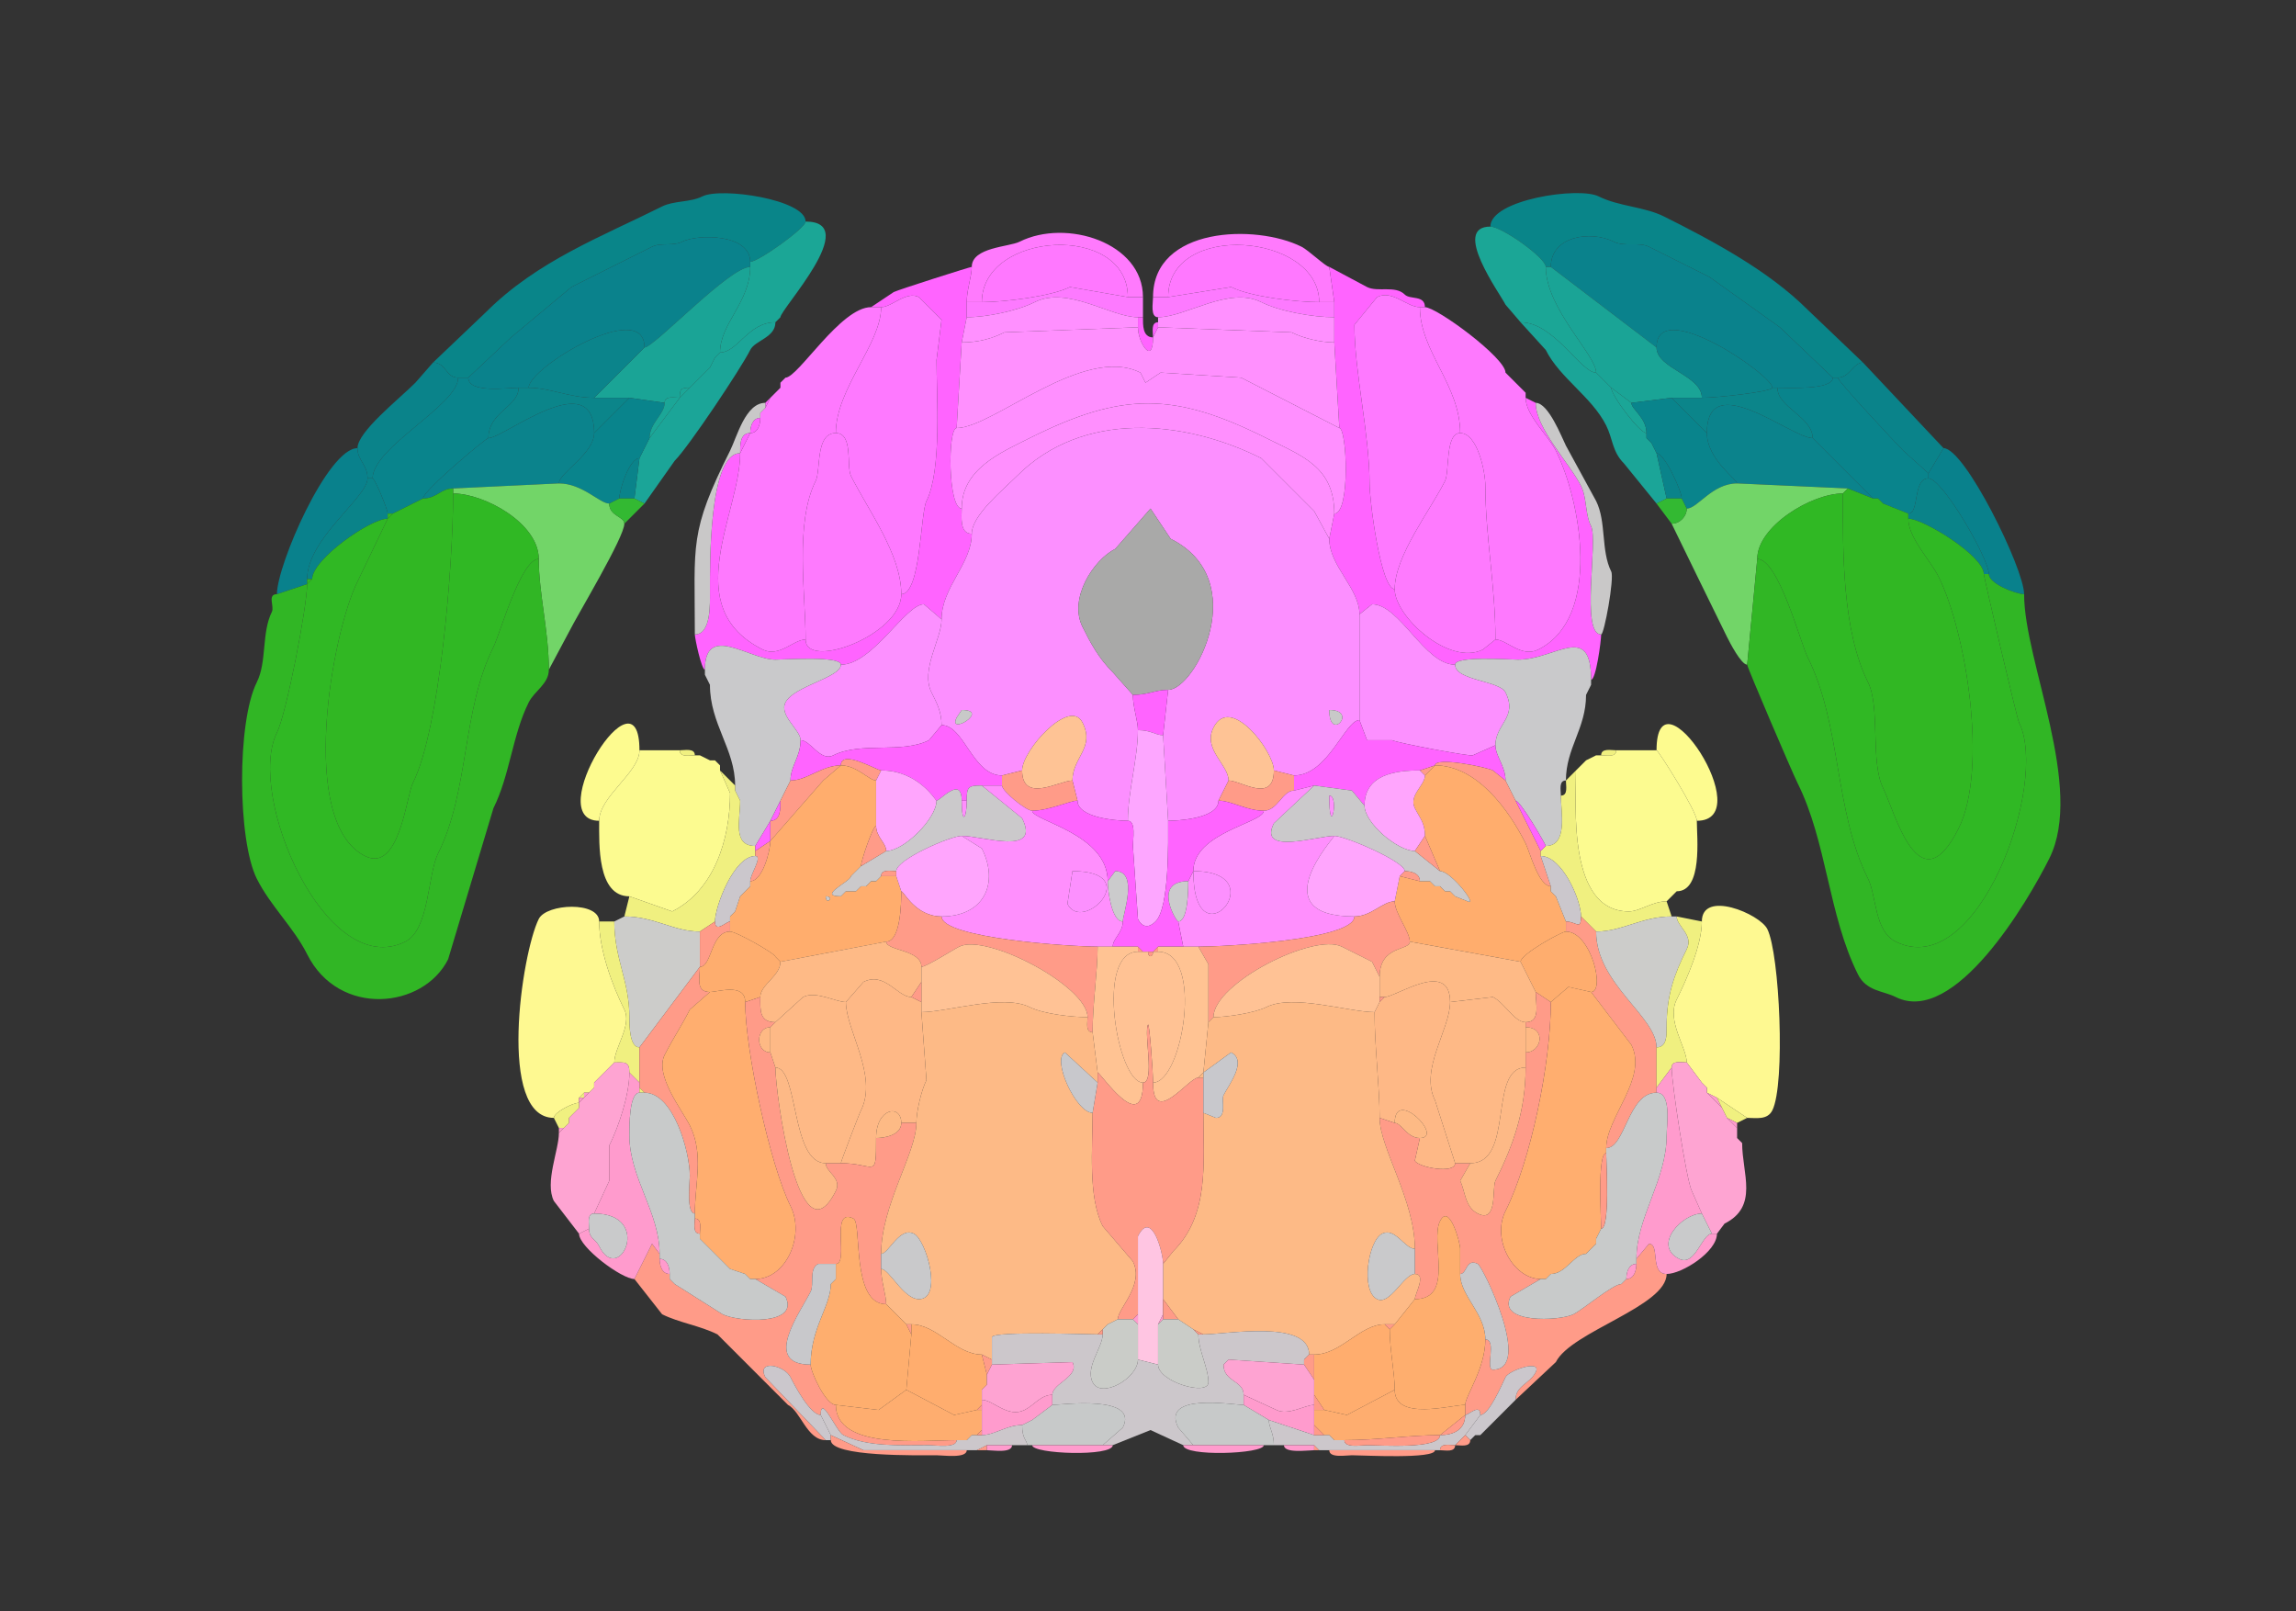 <svg xmlns="http://www.w3.org/2000/svg" viewBox="0 0 456 320"><rect x="0" y="0" width="456" height="320" fill="#333333" stroke="none"/><path fill="#098589" id="VISp1" d="M91 75h2l8.5-8 12-10 16-8c1.734-.867 4.161-.08 6-1 3.175-1.588 13.5-1.541 13.5 4 1.602 0 11-6.704 11-8 0-4.375-16.773-6.864-20.5-5-2.442 1.221-5.64.82-8 2-11.985 5.992-24.791 10.791-35 21L86 72c2.666 0 2.482 3 5 3ZM364 75h1c2.364 0 3.053-3 5-3l-11-10.5c-7.684-7.684-18.659-13.58-28.5-18.5-3.949-1.974-8.974-1.987-13-4-3.936-1.968-21.5.643-21.5 6 2.239 0 11 6.184 11 8h1c0-6.136 7.928-7.286 12.5-5 2.112 1.056 4.995-.003 7 1l12 6 14 10L364 75Z"/><path fill="#1BA696" id="RSPagl1" d="M154 64c-5.412 0-7.503 6-11 6 0-5.723 6-10.04 6-17v-1c1.602 0 11-6.704 11-8 11.306 0-5 17.37-5 19l-1 1ZM302 64c6.667 0 11.916 10 15 10 0-3.5-10-12.694-10-21 0-1.816-8.761-8-11-8-7.797 0 1.876 13.252 3 15.5l3 3.5Z"/><path fill="#FF7AFD" id="SCzo" d="M262 60h3l-1-7c-.656 0-4.138-3.32-5.5-4-9.092-4.546-29.5-3.98-29.5 10h3c0-15.146 30-12.717 30 1Z"/><path fill="#0A828C" id="VISp2/3" d="M103 77h2c0-4.012 23-17.876 23-8 1.905 0 16.845-16 21-16v-1c0-5.541-10.325-5.588-13.5-4-1.839.92-4.266.133-6 1l-16 8-12 10-8.5 8c0 3.163 7.871 2 10 2Z"/><path fill="#FF7AFD" id="SCzo" d="M192 60h3c0-14.1 29-15.816 29-1h3c0-10.802-15.219-15.64-24.5-11-2.098 1.05-9.5 1.098-9.5 5 0 1.819-1 4.59-1 7Z"/><path fill="#0A828C" id="VISp2/3" d="M352 77h1c2.161 0 11 .497 11-2l-10.5-10-14-10-12-6c-2.005-1.003-4.888.056-7-1-4.572-2.286-12.5-1.136-12.5 5l21 16c0-10.314 23 5.462 23 8Z"/><path fill="#FF78FF" id="SCsg" d="m224 59-11.5-2c-3.803 1.902-13.329 3-17.5 3 0-14.1 29-15.816 29-1ZM232 59l12.5-2c3.934 1.967 13.119 3 17.5 3 0-13.717-30-16.146-30-1Z"/><path fill="#1AA496" id="RSPagl2/3" d="M135 79c-1.048 0-3-.473-3 1l-7-1h-7l10-10c1.905 0 16.845-16 21-16 0 6.96-6 11.277-6 17l-1 1-1 2-4 4c-1.747 0-2 .253-2 2Z"/><path fill="#FF64FF" id="MB" d="M167 132c0-1.788-11.092-1-13-1-5.146 0-14-7.367-14 2-.682 0-2-6.241-2-7 3.277 0 3-6.231 3-8.5 0-5.29-.263-27.5 6-27.5 0 11.972-12.379 30.561 4.5 39 3.237 1.619 6.105-2 8.5-2 0 6.145 19-.857 19-9 3.894 0 3.759-16.018 5-18.5 3.086-6.171 2-21.037 2-28l1-8-4.5-4.5c-2.542-1.271-5.368 2-7.5 2h-2l4.5-3c.959-.48 15.173-5 15.5-5 0 1.819-1 4.59-1 7v3l-1 5-1 17c-1.808 0-1.739 16 1 16 0 1.622-.461 5 2 5 0 5.968-6 10.597-6 17l-3.5-3c-3.689 0-10.195 12-16.5 12ZM289 132c0-1.784 10.634-1 12.5-1 7.426 0 14.5-7.599 14.5 4 .981 0 2-7.758 2-9-4.131 0-.571-18.642-2-21.5-1.229-2.458-.794-5.587-2-8-2.256-4.511-9-11.385-9-16.5l-2-1c0 3.448 4.484 7.468 6 10.5 4.952 9.903 9.224 33.138-3.5 39.5-3.349 1.675-6.241-2-8.5-2l-2.5 2c-6.656 3.328-17.5-6.539-17.5-12-2.749 0-5-17.462-5-21 0-9.88-3-22.056-3-31.5l4.5-5.5c3.025-1.513 5.87 2 8.5 2h1c0-2.453-2.947-1.447-4-2.5-1.886-1.886-5.333-.417-7.5-1.5l-7.5-4 1 7v8l1 17c1.502 0 2.235 17-1 17l-1 5c0 5.431 6 9.825 6 15l2.5-2c5.512 0 10.424 12 16.5 12Z"/><path fill="#1AA496" id="RSPagl2/3" d="M332 79h6c0-4.472-9-5.794-9-10l-21-16h-1c0 8.306 10 17.5 10 21l3 3 4 3 8-1Z"/><path fill="#FD7AFF" id="SCop" d="M226 63h1v-4h-3l-11.5-2c-3.803 1.902-13.329 3-17.5 3h-3v3c3.996 0 10.044-1.272 13.5-3 6.541-3.27 15.117 3 20.5 3ZM230 63c5.47 0 14.043-6.228 20.5-3 3.689 1.844 10.231 3 14.5 3v-3h-3c-4.381 0-13.566-1.033-17.5-3L232 59h-3c0 1.145-.579 4 1 4Z"/><path fill="#FE79FF" id="ICd" d="M166 86c3.519 0 2.07 6.64 3 8.5 3.387 6.774 10 15.582 10 23.5 3.894 0 3.759-16.018 5-18.5 3.086-6.171 2-21.037 2-28l1-8-4.5-4.5c-2.542-1.271-5.368 2-7.5 2 0 7.32-9 16.156-9 25ZM290 86c-3.005 0-2.1 7.7-3 9.5-2.905 5.81-10 14.907-10 21.5-2.749 0-5-17.462-5-21 0-9.88-3-22.056-3-31.5l4.5-5.5c3.025-1.513 5.87 2 8.5 2 0 8.816 8 15.465 8 25Z"/><path fill="#FF90FF" id="SCig" d="m226 65-26.5 1c-2.614 1.307-5.334 2-8.5 2l1-5c3.996 0 10.044-1.272 13.5-3 6.541-3.27 15.117 3 20.5 3v2ZM230 65l26.5 1c2.329 1.165 5.779 2 8.5 2v-5c-4.269 0-10.811-1.156-14.5-3-6.457-3.228-15.03 3-20.5 3v2Z"/><path fill="#FE79FE" id="ICe" d="M147 90c0 11.972-12.379 30.561 4.5 39 3.237 1.619 6.105-2 8.5-2 0-9.057-2.182-23.136 2-31.5 1.052-2.103-.105-9.5 4-9.5 0-8.844 9-17.68 9-25h-2c-6.054 0-14.505 14-17 14l-1 1v1l-1 1-1 1-1 2-1 1v1c0 1.238-.423 3-2 3l-2 4ZM290 86c3.387 0 5 7.543 5 10.5 0 9.955 2 19.726 2 30.5 2.259 0 5.151 3.675 8.5 2 12.724-6.362 8.452-29.597 3.5-39.5-1.516-3.032-6-7.052-6-10.5v-1l-2-2-1-1-1-1c0-2.945-13.665-13-16-13h-1c0 8.816 8 15.465 8 25Z"/><path fill="#1BA598" id="RSPd1" d="m155 63-1 1 1-1Z"/><path fill="#FF64FF" id="MB" d="M226 65c0 3.007 3 7.7 3 2-2.109 0-2-2.534-2-4h-1v2Z"/><path fill="#1BA598" id="RSPd1" d="m126 99 2 1 6-8.5c2.79-2.79 13.177-18.355 15-22 .964-1.928 5-2.439 5-5.5-5.412 0-7.503 6-11 6l-1 1-1 2-4 4-2 2-6 8-2 4-1 8Z"/><path fill="#FF64FF" id="MB" d="m230 65-1 2c0-1.048-.473-3 1-3v1Z"/><path fill="#1BA598" id="RSPd1" d="m331 99-2 1-6.5-8c-2.297-2.296-2.192-4.885-3.5-7.5-2.838-5.676-9.213-9.425-12-15l-5-5.5c6.667 0 11.916 10 15 10l3 3c0 1.517 5.623 9 7 9v1l1 1 1 2 2 9Z"/><path fill="#FF90FE" id="SCiw" d="M190 85c7.197 0 25.173-16.663 36.5-11l1 2 3-2 16 1L266 85l-1-17c-2.721 0-6.171-.835-8.5-2L230 65l-1 2c0 5.7-3 1.007-3-2l-26.5 1c-2.614 1.307-5.334 2-8.5 2l-1 17Z"/><path fill="#0B848B" id="VISp4" d="M105 77c4.207 0 8.154 2 13 2l10-10c0-9.876-23 3.988-23 8ZM352 77c0 .776-11.039 2-14 2 0-4.472-9-5.794-9-10 0-10.314 23 5.462 23 8Z"/><path fill="#1BA696" id="RSPagl1" d="m143 70-1 1 1-1ZM142 71l-1 2 1-2Z"/><path fill="#0A838A" id="VISpl1" d="M73 95h1c0-6.175 17-14.579 17-20-2.518 0-2.334-3-5-3l-3.5 4C79.206 79.294 71 85.736 71 89c0 2.447 2 3.28 2 6ZM386 89l-3 5-5-4.5c-1.24-1.24-13-13.773-13-14.5 2.364 0 3.053-3 5-3l16 17Z"/><path fill="#FF8FFF" id="SCdg" d="M191 101c0-7.855 7.687-11.093 13.5-14 18.372-9.186 28.658-9.171 47 0 7.127 3.563 13.5 5.692 13.5 15 3.235 0 2.502-17 1-17l-19.5-10-16-1-3 2-1-2c-11.327-5.663-29.303 11-36.5 11-1.808 0-1.739 16 1 16Z"/><path fill="#FF64FF" id="MB" d="m299 74 1 1-1-1Z"/><path fill="#09848C" id="VISpl2/3" d="M77 102h1l6-3c0-1.502 12.488-12 13-12 0-5.23 6-6.188 6-10-2.129 0-10 1.163-10-2h-2c0 5.421-17 13.825-17 20 .427 0 3 6.112 3 7Z"/><path fill="#FF64FF" id="MB" d="m156 75-1 1 1-1Z"/><path fill="#09848C" id="VISpl2/3" d="m374 100 5 2c2.247 0 .847-7 4-7v-1l-5-4.5c-1.24-1.24-13-13.773-13-14.5h-1c0 2.497-8.839 2-11 2 0 3.895 7 5.806 7 10l12 12h1l1 1Z"/><path fill="#FF64FF" id="MB" d="m301 76 2 2-2-2Z"/><path fill="#0B858A" id="VISpl4" d="M118 86c0-13.632-17.929 1-21 1 0-5.23 6-6.188 6-10h2c4.207 0 8.154 2 13 2h7l-7 7Z"/><path fill="#1BA697" id="RSPd2/3" d="M137 77c-1.747 0-2 .253-2 2l2-2Z"/><path fill="#FF64FF" id="MB" d="m155 77-1 1 1-1Z"/><path fill="#1BA697" id="RSPd2/3" d="M324 80c0 1.274 3 2.933 3 6-1.377 0-7-7.483-7-9l4 3Z"/><path fill="#0B858A" id="VISpl4" d="M339 86c0-13.134 16.792 1 21 1 0-4.194-7-6.105-7-10h-1c0 .776-11.039 2-14 2h-6l7 7Z"/><path fill="#FF64FF" id="MB" d="m154 78-1 1 1-1Z"/><path fill="#09848C" id="VISpl2/3" d="m123 99-2 1c-1.883 0-5.321-4-10-4 0-2.07 7-5.889 7-10l7-7 7 1c0 2.232-3 4.03-3 7l-2 4c-1.995 0-4 6.268-4 8Z"/><path fill="#1BA697" id="RSPd2/3" d="M132 80c0 2.232-3 4.03-3 7l6-8c-1.048 0-3-.473-3 1Z"/><path fill="#FF64FF" id="MB" d="M152 80v1l1-2-1 1Z"/><path fill="#09848C" id="VISpl2/3" d="m334 99 1 2c2.156 0 5.037-5 10-5 0-.749-6-4.835-6-10l-7-7-8 1c0 1.274 3 2.933 3 6v1l1 1 1 2c1.587 0 5 7.511 5 9Z"/><path fill="#C9C8C8" id="bic" d="M147 90c-6.263 0-6 22.21-6 27.5 0 2.269.277 8.5-3 8.5 0-18.136-1.176-20.149 7-36.5 1.355-2.71 3.053-9.5 7-9.5v1l-1 1v1c-1.577 0-2 1.762-2 3-2.109 0-2 2.534-2 4Z"/><path fill="#FF8FFE" id="SCdw" d="M193 106c0-3.676 6.162-8.662 9-11.5 12.977-12.977 33.06-11.22 48.5-3.5l10.5 10.5 3 5.5 1-5c0-9.308-6.373-11.437-13.5-15-18.342-9.171-28.628-9.186-47 0-5.813 2.907-13.5 6.145-13.5 14 0 1.622-.461 5 2 5Z"/><path fill="#C9C8C8" id="bic" d="M305 80c2.529 0 5.15 6.8 6 8.5l6 11c2.064 4.128.925 9.851 3 14 .656 1.312-1.4 12.5-2 12.5-4.131 0-.571-18.642-2-21.5-1.229-2.458-.794-5.587-2-8-2.256-4.511-9-11.385-9-16.5Z"/><path fill="#0B838C" id="VISpl5" d="M90 97c-2.447 0-3.28 2-6 2 0-1.502 12.488-12 13-12 3.071 0 21-14.632 21-1 0 4.111-7 7.93-7 10l-21 1Z"/><path fill="#FF64FF" id="MB" d="m152 81-1 1 1-1Z"/><path fill="#0B838C" id="VISpl5" d="m367 97 5 2-12-12c-4.208 0-21-14.134-21-1 0 5.165 6 9.251 6 10l22 1Z"/><path fill="#FF64FF" id="MB" d="M151 83c-1.577 0-2 1.762-2 3 1.577 0 2-1.762 2-3Z"/><path fill="#FC8FFF" id="PAG" fill-rule="evenodd" d="M264 141c0 6.548 5.827 0 0 0m-73 0-1 1.5c-1.861 3.722 6.775-1.5 1-1.5m51 18c0 3.711-8.651 4-10 4l-1-17 1-9c5.384 0 16.765-21.867.5-30l-4-6-7 8c-4.326 2.163-9.319 9.861-6.5 15.5 1.64 3.28 3.184 6.184 6 9l4 4.5c0 2.409 1 5.181 1 7 0 5.56-2 12.321-2 18-2.507 0-10-.667-10-4l-1-4c0-4.644 4.521-6.457 2-11.5-2.507-5.014-12 5.471-12 9.5l-4 1c-5.85 0-7.502-10-12-10 0-2.613-.93-4.36-2-6.5-2.231-4.461 2-10.59 2-14.5 0-6.403 6-11.032 6-17 0-3.676 6.162-8.662 9-11.5 12.977-12.977 33.06-11.22 48.5-3.5l10.5 10.5 3 5.5c0 5.431 6 9.825 6 15v21c-2.849 0-6.258 11-13 11l-4-1c0-3.794-8.636-15.229-12-8.5-2.164 4.328 3 7.353 3 10.5l-2 4Z"/><path fill="#FF64FF" id="MB" d="M149 86c-2.109 0-2 2.534-2 4l2-4Z"/><path fill="#FE7AFE" id="ICc" d="M179 118c0 8.143-19 15.145-19 9 0-9.057-2.182-23.136 2-31.5 1.052-2.103-.105-9.5 4-9.5 3.519 0 2.07 6.64 3 8.5 3.387 6.774 10 15.582 10 23.5ZM277 117c0 5.461 10.844 15.328 17.5 12l2.5-2c0-10.774-2-20.545-2-30.5 0-2.957-1.613-10.5-5-10.5-3.005 0-2.1 7.7-3 9.5-2.905 5.81-10 14.907-10 21.5Z"/><path fill="#1BA697" id="RSPd2/3" d="m327 87 1 1-1-1Z"/><path fill="#09818C" id="VISpor1" d="m61 116-6 2c0-5.817 10.094-29 16-29 0 2.447 2 3.28 2 6 0 3.762-12 11.964-12 20v1ZM395 114c0 1.948 5.428 4 7 4 0-5.045-11.766-29-16-29l-3 5v1c2.776 0 12 15.947 12 19Z"/><path fill="#0A838A" id="VISpl1" d="M331 99h3c0-1.489-3.413-9-5-9l2 9ZM123 99h3l1-8c-1.995 0-4 6.268-4 8Z"/><path fill="#0A8389" id="VISpor2/3" d="M61 115h1c0-3.924 11.561-12 15-12v-1c0-.888-2.573-7-3-7h-1c0 3.762-12 11.964-12 20ZM394 114h1c0-3.053-9.224-19-12-19-3.153 0-1.753 7-4 7v1c2.955 0 15 7.386 15 11Z"/><path fill="#72D568" id="PAR" d="M107 111c0 6.825 2 14.272 2 22l4-7.5c1.735-3.469 11-18.816 11-21.5 0-1.457-3-1.46-3-4-1.883 0-5.321-4-10-4l-21 1v1c6.188 0 17 5.91 17 13ZM349 111l-2 21c-1.186 0-3.454-4.408-4-5.5-.916-1.832-11-22.448-11-22.5 1.658 0 3-1.461 3-3 2.156 0 5.037-5 10-5l22 1-1 1c-6.212 0-17 6.526-17 13Z"/><path fill="#31B723" id="ENTm3" d="m78 102-1 1-6 12.5c-5.035 10.07-11.916 47.792 1.5 54.5 6.822 3.411 8.19-11.88 9.5-14.5 5.384-10.768 8-43.379 8-57.5v-1c-2.447 0-3.28 2-6 2l-6 3ZM379 102v1c0 3.813 4.338 8.176 6 11.5 5.515 11.029 9.876 38.248 4 50-7.887 15.774-12.702-3.404-15-8-2.584-5.168-.512-16.023-3-21-5.169-10.338-5-26.08-5-37.5l1-1 5 2h1l1 1 5 2Z"/><path fill="#30B824" id="ENTm2" d="m62 115-1 1c0 4.437-4.123 25.746-6 29.5-6.178 12.355 9.72 49.39 25.5 41.5 4.798-2.399 4.436-13.373 6.5-17.5 6.226-12.452 4.724-28.448 11-41 1.298-2.596 5.449-17.5 9-17.5 0-7.09-10.812-13-17-13 0 14.121-2.616 46.732-8 57.5-1.31 2.62-2.678 17.911-9.5 14.5-13.416-6.708-6.535-44.43-1.5-54.5l6-12.5c-3.439 0-15 8.076-15 12ZM349 111c4.237 0 8.556 16.612 10 19.5 6.755 13.509 5.273 30.546 12 44 1.714 3.429 1.221 10.36 5.5 12.5 16.288 8.144 30.497-31.506 24.5-43.5-.456-.912-7-28.93-7-29.5 0-3.614-12.045-11-15-11 0 3.813 4.338 8.176 6 11.5 5.515 11.029 9.876 38.248 4 50-7.887 15.774-12.702-3.404-15-8-2.584-5.168-.512-16.023-3-21-5.169-10.338-5-26.08-5-37.5-6.212 0-17 6.526-17 13Z"/><path fill="#33B932" id="APr" d="m128 100-4 4c0-1.457-3-1.46-3-4l2-1h3l2 1ZM335 101c0 1.539-1.342 3-3 3l-3-4 2-1h3l1 2Z"/><path fill="#0B838C" id="VISpl5" d="m373 99 1 1-1-1Z"/><path fill="#A9A9A8" id="AQ" d="M232 137c5.384 0 16.765-21.867.5-30l-4-6-7 8c-4.326 2.163-9.319 9.861-6.5 15.5 1.64 3.28 3.184 6.184 6 9l4 4.5c3.047 0 4.462-1 7-1Z"/><path fill="#30B824" id="ENTm2" d="m78 102-1 1v-1h1Z"/><path fill="#31B625" id="ENTm1" d="M55 118c-1.952 0-.477 2.454-1 3.5-2.08 4.162-.961 9.922-3 14-3.965 7.931-3.822 31.355 0 39 2.695 5.389 7.362 9.723 10 15 6.28 12.561 23.068 10.864 28 1l9-30c3.265-6.53 3.768-14.535 7-21 1.169-2.337 4-3.673 4-6.5 0-7.728-2-15.175-2-22-3.551 0-7.702 14.904-9 17.5-6.276 12.552-4.774 28.548-11 41-2.064 4.127-1.702 15.101-6.5 17.5-15.78 7.89-31.678-29.145-25.5-41.5 1.877-3.754 6-25.063 6-29.5l-6 2ZM402 118c0 13.38 12.047 38.407 5 52.5-4.233 8.465-18.795 33.352-30.5 27.5-2.52-1.26-5.81-1.119-7.5-4.5-5.898-11.796-6.155-26.309-12-38-1.034-2.068-10-22.977-10-23.5l2-21c4.237 0 8.556 16.612 10 19.5 6.755 13.509 5.273 30.546 12 44 1.714 3.429 1.221 10.36 5.5 12.5 16.288 8.144 30.497-31.506 24.5-43.5-.456-.912-7-28.93-7-29.5h1c0 1.948 5.428 4 7 4ZM62 115l-1 1v-1h1Z"/><path fill="#FC90FF" id="CUN" d="m187 144-2.5 3c-5.457 2.728-13.479.24-19 3-2.606 1.303-4.479-3-6.5-3 0-2.048-4.314-4.872-3-7.5 1.632-3.264 11-4.935 11-7.5 6.305 0 12.811-12 16.5-12l3.5 3c0 3.91-4.231 10.039-2 14.5 1.07 2.14 2 3.887 2 6.5ZM270 143l1.5 4h5c1.1.55 15.487 3.256 16 3l4.5-2c0-4.238 4.487-5.526 2-10.5-1.175-2.351-10-2.349-10-5.5-6.076 0-10.988-12-16.5-12l-2.5 2v21Z"/><path fill="#C9C9CB" id="ll" d="m153 163-3 5c-4.576 0-3-5.196-3-9l-1-2v-1c0-7.253-5-12.197-5-20l-1-2v-1c0-9.367 8.854-2 14-2 1.908 0 13-.788 13 1 0 2.565-9.368 4.236-11 7.5-1.314 2.628 3 5.452 3 7.5 0 3.303-2 5.115-2 8l-1 2-1 2-2 4ZM301 159c.966 0 6 8.749 6 9 4.461 0 3-6.767 3-10 0-1.048-.473-3 1-3 0-6.46 4-10.332 4-17l1-2v-1c0-11.599-7.074-4-14.5-4-1.866 0-12.5-.784-12.5 1 0 3.151 8.825 3.149 10 5.5 2.487 4.974-2 6.262-2 10.5 0 2.16 2 4.167 2 7l2 4Z"/><path fill="#FF64FF" id="MB" d="m140 134 1 2-1-2ZM316 136l-1 2 1-2ZM226 145c2.688 0 3.418 1 5 1l1-9c-2.538 0-3.953 1-7 1 0 2.409 1 5.181 1 7Z"/><path fill="#C8C9C8" id="IVn" d="m191 141-1 1.5c-1.861 3.722 6.775-1.5 1-1.5ZM264 141c0 6.548 5.827 0 0 0Z"/><path fill="#FDFB8F" id="SIM" d="M127 149c0 4.414-8 9.178-8 14-11.614 0 8-31.522 8-14Z"/><path fill="#FEC395" id="LDT" d="M203 153c0 6.635 7.482 2 10 2 0-4.644 4.521-6.457 2-11.5-2.507-5.014-12 5.471-12 9.5ZM253 153c0 6.685-6.611 2-9 2 0-3.147-5.164-6.172-3-10.5 3.364-6.729 12 4.706 12 8.5Z"/><path fill="#FF64FF" id="MB" d="m261 156 7.5 1 2.5 3c0-6.173 6.073-7 11-7l3-1c0-1.74 10.09.295 11.5 1l2.5 2c0-2.833-2-4.84-2-7l-4.5 2c-.513.256-14.9-2.45-16-3h-5l-1.5-4c-2.849 0-6.258 11-13 11v3l4-1Z"/><path fill="#FDFB8F" id="SIM" d="M329 149c.352 0 8 12.115 8 14 12.6 0-8-31.26-8-14Z"/><path fill="#FF64FF" id="MB" d="M191 159h1c0-2.747.253-3 3-3h4v-2c-5.85 0-7.502-10-12-10l-2.5 3c-5.457 2.728-13.479.24-19 3-2.606 1.303-4.479-3-6.5-3 0 3.303-2 5.115-2 8 3.298 0 6.216-3 10-3 0-3.301 7.222 1 8 1 7.415 0 10.819 6 11 6 .715 0 5-5.021 5 0Z"/><path fill="#FDA6FF" id="DR" d="M224 163c1.643 0 1 3.765 1 5l1 14.5c.927 1.854 2.282 1.718 3.5.5 2.784-2.784 2.5-16.088 2.5-20l-1-17c-1.582 0-2.312-1-5-1 0 5.56-2 12.321-2 18Z"/><path fill="#FCFB90" id="CUL4, 5" d="M119 163c0 4.62-.42 15 6 15l8.5 3c8.326-4.163 11.5-14.327 11.5-23.5l-2-4.5v-1l-1-1h-1l-2-1h-1c-1.048 0-3 .473-3-1h-8c0 4.414-8 9.178-8 14Z"/><path fill="#F0F080" id="CB" d="M135 149c1.048 0 3-.473 3 1-1.048 0-3 .473-3-1ZM321 149c-1.048 0-3-.473-3 1 1.048 0 3 .473 3-1Z"/><path fill="#FCFB90" id="CUL4, 5" d="m332 178-1 1c-2.875 0-5.295 2-7.5 2-12.192 0-10.5-21.023-10.5-28l1-1 1-1 2-1h1c1.048 0 3 .473 3-1h8c.352 0 8 12.115 8 14 0 3.311 1.199 14-4 14l-1 1Z"/><path fill="#F0F080" id="CB" d="m139 150 2 1-2-1ZM317 150l-2 1 2-1ZM142 151l1 1-1-1Z"/><path fill="#FF9B88" id="P" d="m175 153-1 2c-1.389 0-3.795-3-7-3 0-3.301 7.222 1 8 1ZM306 170l2 6c-2.441 0-4.173-6.845-5-8.5-3.315-6.63-9.672-15.5-18-15.5 0-1.74 10.09.295 11.5 1l2.5 2 2 4 5 10v1ZM153 163v4l10.5-12 3.5-3c-3.784 0-6.702 3-10 3l-1 2-1 2c0 1.465.109 4-2 4Z"/><path fill="#FFAD6D" id="PB" fill-rule="evenodd" d="M164 178c0 1.93 1.93 0 0 0m-10 12 1 1 21-4c2.869 0 3-7.658 3-10l-1-3h-3l-1 1h-1l-1 1h-1l-1 1h-2l-1 1c-4.85 0 2-2.972 2-4l1-1 1-1c0-1.07 2.384-8 3-8v-9c-1.389 0-3.795-3-7-3l-3.5 3-10.5 12c0 1.937-1.553 8-4 8v1l-1 1-1 1-1 3-1 1v3c1.272 0 9 4.405 9 5Z"/><path fill="#FF9B88" id="P" d="m282 153 1 1 2-2-3 1Z"/><path fill="#FFAD6D" id="PB" d="m280 187 22 4c0-1.515 8.167-6 9-6v-2l-2-5-1-1v-1c-2.441 0-4.173-6.845-5-8.5-3.315-6.63-9.672-15.5-18-15.5l-2 2c0 1.984-3.278 3.945-2 6.5 1.042 2.084 2 2.908 2 5.5l3 7c2.209 0 7.593 7.046 5.5 6l-2.5-1-1-1h-1l-1-1h-1l-1-1h-2l-4-1-1 5c0 2.377 3 6.054 3 8Z"/><path fill="#F0F080" id="CB" d="m314 152-1 1 1-1ZM142 183l-3 2c-5.159 0-9.104-3-15-3l1-4 8.5 3c8.326-4.163 11.5-14.327 11.5-23.5l-2-4.5 3 3v1l1 2c0 3.804-1.576 9 3 9v2c-4.202 0-8 9.987-8 13Z"/><path fill="#FFA5FD" id="PPN" d="M174 164c0 2.25 2 3.376 2 5 3.554 0 10-6.446 10-10-.181 0-3.585-6-11-6l-1 2v9Z"/><path fill="#FF9B88" id="P" d="M214 159c-1.477 0-5.699 2-9 2-1.252 0-6-3.892-6-5v-2l4-1c0 6.635 7.482 2 10 2l1 4ZM242 159c2.526 0 5.577 2 9 2 2.773 0 3.67-4 6-4v-3l-4-1c0 6.685-6.611 2-9 2l-2 4Z"/><path fill="#FFA5FD" id="PPN" d="m283 166-2 3c-3.429 0-10-5.554-10-9 0-6.173 6.073-7 11-7l1 1c0 1.984-3.278 3.945-2 6.5 1.042 2.084 2 2.908 2 5.5Z"/><path fill="#F0F080" id="CB" d="M332 182c-5.896 0-9.841 3-15 3l-3-3c0-3.377-3.806-12-8-12v-1l1-1c4.461 0 3-6.767 3-10 1.473 0 1-1.952 1-3l2-2c0 6.977-1.692 28 10.5 28 2.205 0 4.625-2 7.5-2l1 3Z"/><path fill="#CBC9CB" id="scp" d="M168 177h2l1-1h1l1-1h1l1-1c0-1.473 1.952-1 3-1 0-2.321 10.849-7 13-7 4.165 0 15.787 4.074 12-3.5l-8-6.5c-2.747 0-3 .253-3 3 0 3.592-1 4.939-1 0 0-5.021-4.285 0-5 0 0 3.554-6.446 10-10 10l-5 3-1 1-1 1c0 1.028-6.85 4-2 4l1-1Z"/><path fill="#FF8FFD" id="MRN" fill-rule="evenodd" d="m213 173-1 6.5c3.014 6.027 15.355-6.5 1-6.5m5 15h3c0-1.624 2-2.75 2-5-2.275 0-3-6.303-3-8 0-9.475-15-11.983-15-14-1.252 0-6-3.892-6-5h-4l8 6.5c3.787 7.574-7.835 3.5-12 3.5l4 2.5c3.483 6.966.415 13.5-8 13.5 0 4.344 25.838 6 31 6Z"/><path fill="#FF8FFD" id="MRN" d="M235 188h3c5.055 0 31-1.345 31-6-18.431 0-4-15.684-4-16-3.428 0-15.204 3.908-12-2.5l8-7.5-4 1c-2.33 0-3.227 4-6 4 0 2.438-14 4.295-14 12 16.655 0 0 19.067 0 0l-1 2c0 1.775-.069 8-2 8l1 5Z"/><path fill="#CBC9CB" id="scp" fill-rule="evenodd" d="M264 158c0 9.211 2.105 0 0 0m24 19 1 1 2.5 1c2.093 1.046-3.291-6-5.5-6l-5-4c-3.429 0-10-5.554-10-9l-2.5-3-7.5-1-8 7.5c-3.204 6.408 8.572 2.5 12 2.5 2.119 0 14 5.1 14 7 1.238 0 3 .423 3 2h2l1 1h1l1 1h1Z"/><path fill="#FF64FF" id="MB" d="m156 157-1 2 1-2Z"/><path fill="#FF8FFD" id="MRN" d="M264 158c0 9.211 2.105 0 0 0Z"/><path fill="#FF64FF" id="MB" d="m155 159-2 4c2.109 0 2-2.535 2-4Z"/><path fill="#FF8FFD" id="MRN" d="M191 159h1c0 3.592-1 4.939-1 0Z"/><path fill="#FF64FF" id="MB" d="M228 189h1l1-1h5l-1-5c-.402 0-5.193-8 2-8l1-2c0-7.705 14-9.562 14-12-3.423 0-6.474-2-9-2 0 3.711-8.651 4-10 4 0 3.912.284 17.216-2.5 20-1.218 1.218-2.573 1.354-3.5-.5l-1-14.5c0-1.235.643-5-1-5-2.507 0-10-.667-10-4-1.477 0-5.699 2-9 2 0 2.017 15 4.525 15 14l1.5-2c4.664 0 1.5 8.573 1.5 10 0 2.25-2 3.376-2 5h5l1 1h1ZM307 168l-1 1-5-10c.966 0 6 8.749 6 9ZM150 168v1l3-2v-4l-3 5Z"/><path fill="#FF9B88" id="P" d="m176 169-5 3c0-1.07 2.384-8 3-8 0 2.25 2 3.376 2 5Z"/><path fill="#FFA5FD" id="PPN" d="M179 177c.515 0 2.8 5 8 5 8.415 0 11.483-6.534 8-13.5l-4-2.5c-2.151 0-13 4.679-13 7v1l1 3ZM277 179c-2.404 0-4.649 3-8 3-18.431 0-4-15.684-4-16 2.119 0 14 5.1 14 7l-1 1-1 5Z"/><path fill="#FF9B88" id="P" d="m281 169 5 4-3-7-2 3ZM150 170c1.551 0-1 3.592-1 5 2.447 0 4-6.063 4-8l-3 2v1Z"/><path fill="#CBC7CC" id="sctv" d="M142 183c0 2.373 2.284 0 3 0v-1l1-1 1-3 1-1 1-1v-1c0-1.408 2.551-5 1-5-4.202 0-8 9.987-8 13ZM314 182c0 2.845-.959 1-3 1l-2-5-1-1v-1l-2-6c4.194 0 8 8.623 8 12Z"/><path fill="#FF9B88" id="P" d="m170 173-1 1 1-1ZM175 174h3v-1c-1.048 0-3-.473-3 1Z"/><path fill="#FC90FE" id="VTN" d="m213 173-1 6.5c3.014 6.027 15.355-6.5 1-6.5Z"/><path fill="#CBCBCC" id="mlf" d="m220 175 1.5-2c4.664 0 1.5 8.573 1.5 10-2.275 0-3-6.303-3-8Z"/><path fill="#FC90FE" id="VTN" d="M237 173c0 19.067 16.655 0 0 0Z"/><path fill="#FF9B88" id="P" d="m278 174 4 1c0-1.577-1.762-2-3-2l-1 1ZM175 174l-1 1 1-1Z"/><path fill="#CBCBCC" id="mlf" d="M236 175c-7.193 0-2.402 8-2 8 1.931 0 2-6.225 2-8Z"/><path fill="#FF9B88" id="P" d="m173 175-1 1 1-1ZM284 175l1 1-1-1ZM149 176l-1 1 1-1ZM171 176l-1 1 1-1ZM286 176l1 1-1-1ZM148 177l-1 1 1-1ZM168 177l-1 1 1-1ZM216 202c0 1.048-.473 3 1 3 0-5.587 1-12.081 1-17-5.162 0-31-1.656-31-6-5.2 0-7.485-5-8-5 0 2.342-.131 10-3 10 0 1.811 7 1.58 7 5 .982 0 6.244-3.372 7.5-4 5.416-2.708 25.5 7.826 25.5 14ZM288 177l1 1-1-1ZM308 177l1 1-1-1Z"/><path fill="#F0F080" id="CB" d="m333 177-1 1 1-1Z"/><path fill="#CBC9CB" id="scp" d="M164 178c0 1.93 1.93 0 0 0Z"/><path fill="#F0F080" id="CB" d="m332 178-1 1 1-1Z"/><path fill="#FF9B88" id="P" d="m241 202-1 1v-11.5l-2-3.5c5.055 0 31-1.345 31-6 3.351 0 5.596-3 8-3 0 2.377 3 6.054 3 8 0 1.873-6 .648-6 7l-1.5-3-6-3c-5.591-2.796-25.5 7.251-25.5 14Z"/><path fill="#FEF991" id="FL" d="M115 219c-1.238 0-5 1.923-5 3-11.296 0-6.394-32.712-3-39.5 1.544-3.088 12-3.544 12 .5 0 5.636 2.594 12.688 5 17.5 1.539 3.078-2 7.593-2 10.5l-3 3-1 1v1l-1 1h-1l-1 1v1ZM341 218l6 4c1.812 0 4.015.469 5-1.5 2.614-5.229 1.458-31.084-1-36-1.516-3.032-13-7.835-13-1.5 0 4.644-2.977 11.453-5 15.5-2.094 4.188 2 9.505 2 12.5l3 4 1 1v1l2 1Z"/><path fill="#FF9B88" id="P" d="m146 181-1 1 1-1Z"/><path fill="#CCCCCA" id="mcp" d="m139 192-12 16c-1.995 0-2-4.377-2-6 0-7.297-3-11.56-3-19l2-1c5.896 0 9.841 3 15 3v7Z"/><path fill="#FF9B88" id="P" d="M329 217c-5.697 0-6.188 11-10 11 0-6.133 8.327-13.845 5-20.5l-8-10.5c2.864 0 .014-12-5-12v-2c2.041 0 3 1.845 3-1l3 3c0 10.364 12 16.876 12 23v9Z"/><path fill="#CCCCCA" id="mcp" d="M317 185c0 10.364 12 16.876 12 23 2.109 0 2-2.535 2-4 0-6.26 1.449-10.398 4-15.5 1.428-2.856-2-4.553-2-6.5h-1c-5.896 0-9.841 3-15 3Z"/><path fill="#F0F080" id="CB" d="m332 212-3 4v-8c2.109 0 2-2.535 2-4 0-6.26 1.449-10.398 4-15.5 1.428-2.856-2-4.553-2-6.5l5 1c0 4.644-2.977 11.453-5 15.5-2.094 4.188 2 9.505 2 12.5-1.048 0-3-.473-3 1ZM125 213l2 2v-7c-1.995 0-2-4.377-2-6 0-7.297-3-11.56-3-19h-3c0 5.636 2.594 12.688 5 17.5 1.539 3.078-2 7.593-2 10.5 2.003 0 3-.293 3 2Z"/><path fill="#FF9B88" id="P" d="M145 185c-3.867 0-3.572 7-6 7v-7l3-2c0 2.373 2.284 0 3 0v2Z"/><path fill="#FEAD6E" id="KF" d="m151 198-3 1c0-3.865-5.428-2-7-2-2.868 0-2-2.688-2-5 2.428 0 2.133-7 6-7 1.272 0 9 4.405 9 5l1 1c0 2.83-4 4.54-4 7ZM316 197l-4.5-1-3.5 3-3-2-3-6c0-1.515 8.167-6 9-6 5.014 0 7.864 12 5 12Z"/><path fill="#FEBA86" id="SUT" d="M168 199c-2.014 0-5.932-2.284-8.5-1l-5.5 5c-3.236 0-3-2.435-3-5 0-2.46 4-4.17 4-7l21-4c0 1.811 7 1.58 7 5v3l-2 3c-2.78 0-5.268-5.116-9.5-3l-3.5 4ZM288 199l8.5-1c2.389 1.194 4.247 5 6.5 5 3.024 0 2-3.574 2-6l-3-6-22-4c0 1.873-6 .648-6 7v4h1c2.242 0 13-7.599 13 1Z"/><path fill="#FFC295" id="PRNr" d="M183 201c5.092 0 16.2-3.65 21.5-1 2.738 1.369 8.42 2 11.5 2 0-6.174-20.084-16.708-25.5-14-1.256.628-6.518 4-7.5 4v9Z"/><path fill="#FFC393" id="CS" d="M218 213c.558 0 9 12.728 9 2-5.088 0-9.562-26-1-26v-1h-8c0 4.919-1 11.413-1 17l1 8Z"/><path fill="#FF9B88" id="P" d="M226 189h1l-1-1v1ZM229 189h1v-1l-1 1Z"/><path fill="#FFC393" id="CS" d="M238 214c-1.921 0-9 9.954-9 1 5.868 0 10.216-26 1-26v-1h8l2 3.5V203l-1 10-1 1Z"/><path fill="#FFC295" id="PRNr" d="M273 201c-5.092 0-16.2-3.65-21.5-1-2.359 1.179-7.918 2-10.5 2 0-6.749 19.909-16.796 25.5-14l6 3 1.5 3v5l-1 2Z"/><path fill="#FFC294" id="RPO" d="M227 215c2.427 0 .139-9.778 1-11.5.278-.557 1 9.312 1 11.5 5.868 0 10.216-26 1-26h-1c0 1.186-1 1.186-1 0h-2c-8.562 0-4.088 26 1 26Z"/><path fill="#FF9B88" id="P" d="M228 189h1c0 1.186-1 1.186-1 0ZM154 190l1 1-1-1ZM128 217c5.754 0 9 11.727 9 16.5 0 1.448-.725 7.5 1 7.5 0-5.918 1.848-11.803-1-17.5-1.525-3.049-7.02-9.96-5-14 1.499-2.998 3.464-5.927 5-9l4-3.5c-2.868 0-2-2.688-2-5l-12 16v8l1 1Z"/><path fill="#FEB886" id="P5" d="M174 226c0 8.475-.096 5-7 5 0-.308 3.552-9.605 4-10.5 3.426-6.851-3-15.961-3-21.5l3.5-4c4.232-2.116 6.72 3 9.5 3l2 1v2l1 13.5c-1.016 2.031-2 6.247-2 8.5h-3c0-3.798-5-2.997-5 3Z"/><path fill="#FF9B88" id="P" d="m181 198 2 1v-4l-2 3Z"/><path fill="#FEB886" id="P5" d="m282 226-1 4.5c.674 1.347 8 2.691 8 .5l-4-12.5c-3.086-6.172 3-14.046 3-19.5 0-8.599-10.758-1-13-1l-1 1-1 2c0 6.967 1 14.681 1 21l3 1c0-7.14 9.915 3 5 3Z"/><path fill="#FFAE6F" id="PSV" d="M149 254h1c6.167 0 9.919-8.663 7-14.5-4.06-8.121-9-30.895-9-40.5 0-3.865-5.428-2-7-2l-4 3.5c-1.536 3.073-3.501 6.002-5 9-2.02 4.04 3.475 10.951 5 14 2.848 5.697 1 11.582 1 17.5v1c1.473 0 1 1.952 1 3v1l2 2 1 1 1 1 1 1 1 1 3 1 1 1ZM306 254h1l1-1c2.968 0 4.633-4 7-4l1-1 1-1v-1l1-2c0-2.075-.797-15 1-15v-1c0-6.133 8.327-13.845 5-20.5l-8-10.5-4.5-1-3.5 3c0 12.06-3.924 31.349-9 41.5-2.81 5.62 1.565 13.5 7 13.5Z"/><path fill="#FF9B88" id="P" d="M291 281c.716 0 3-2.373 3 0 1.757 0 4.284-6.069 5-7.5.7-1.4 7.297-3.595 6-1-1.151 2.303-4 2.641-4 5.5l8-7.5c3.039-6.078 22-11.058 22-17.5-3.391 0-1.254-6-3.5-6l-2.5 3v1c0 1.238-.423 3-2 3l-1 1c-1.638 0-7.679 5.09-9.5 6-2.76 1.38-15.187 1.874-12.5-3.5l6-3.5c-5.435 0-9.81-7.88-7-13.5 5.076-10.151 9-29.44 9-41.5l-3-2c0 2.426 1.024 6-2 6v1c4.147 0 3.222 5 0 5v3c0 8.585-2.461 15.422-6 22.5-.725 1.45.493 8.496-3.5 6.5-2.605-1.302-2.469-4.438-3.5-6.5l2-3.5h-3c0 2.191-7.326.847-8-.5l1-4.5c-2.554 0-3.688-3-5-3l-3-1c0 5.957 7 16.337 7 26v5c2.36 0 0 3.959 0 5 7.987 0 2.954-11.408 5-15.5 1.848-3.696 4 4.265 4 5.5v5c1.384 0 1.123-3.189 3.5-2 .949.474 11.032 21 3 21-1.591 0 .858-6-1.5-6 0 5.778-4 11.241-4 13v2ZM163 281c-2.115 0-5.248-5.996-6-7.5-1.194-2.387-6.792-3.585-5 0l12 12.5c-3.725 0-4.972-5.736-7.5-7l-14-14c-3.492-1.746-7.645-2.322-11-4l-5.5-7 3.5-7 1.5 2v1c0 1.238.423 3 2 3v1l1 1 9.5 6c3.064 1.532 15.394 2.287 12.5-3.5l-6-3.5c6.167 0 9.919-8.663 7-14.5-4.06-8.121-9-30.895-9-40.5l3-1c0 2.565-.236 5 3 5l-1 1c-2.971 0-2.971 5 0 5l1 3c0 5.024 4.625 39.249 12 24.5 1.27-2.541-2-3.709-2-5.5h3c6.904 0 7 3.475 7-5 1.766 0 5-.607 5-3h3c0 5.957-7 16.337-7 26v3c0 2.409 1 5.181 1 7-7.011 0-4.762-16.131-6.5-17-4.757-2.378-.793 9-3.5 9h-3.5c-1.885.943-.764 4.027-1.5 5.5-2.056 4.111-9.744 14.5 0 14.5 0 1.463 2.995 8 5 8 0 8.994 17.26 7 24 7 0 1.665-4.222 1-5.5 1-5.72 0-12.258.371-17-2-1.416-.708-4.5-8.293-4.5-4Z"/><path fill="#FEB986" id="V" d="M164 231h3c0-.308 3.552-9.605 4-10.5 3.426-6.851-3-15.961-3-21.5-2.014 0-5.932-2.284-8.5-1l-5.5 5-1 1v5l1 3c4.656 0 3.029 19 10 19Z"/><path fill="#FF9B88" id="P" d="m275 198-1 1v-1h1Z"/><path fill="#FEB986" id="V" d="M289 231h3c8.872 0 3.497-19 11-19v-9c-2.253 0-4.111-3.806-6.5-5l-8.5 1c0 5.454-6.086 13.328-3 19.5l4 12.5Z"/><path fill="#FDBA86" id="PRNc" d="m195 269 2 1v-4.5c.582-1.163 19.34-.5 21-.5l1-1 1-1 2-1c0-2.149 5.334-6.832 3-11.5l-6-7c-2.941-5.881-2-15.46-2-22.5-3.304 0-8.151-10.674-5.5-12l6.5 6v-2l-1-8c-1.473 0-1-1.952-1-3-3.08 0-8.762-.631-11.5-2-5.3-2.65-16.408 1-21.5 1l1 13.5c-1.016 2.031-2 6.247-2 8.5 0 5.957-7 16.337-7 26 1.488 0 3.618-5.441 6.5-4 2.468 1.234 5.809 13 1 13-3.082 0-5.875-6-7.5-6 0 2.409 1 5.181 1 7l4 4h1c5.049 0 8.829 6 14 6ZM260 269h1c5.347 0 9.1-6 14-6h2l4-5c0-1.041 2.36-5 0-5-2.198 0-4.917 6.291-7.5 5-3.304-1.652-1.779-11.611 1-13 2.606-1.303 4.479 3 6.5 3 0-9.663-7-20.043-7-26 0-6.319-1-14.033-1-21-5.092 0-16.2-3.65-21.5-1-2.359 1.179-7.918 2-10.5 2l-1 1-1 10 5.5-4c3.309 1.654-.51 6.52-1.5 8.5-.471.942.73 4.5-1.5 4.5l-2.5-1c0 10.155 1.227 20.273-6 27.5l-2 2.5v7l3 4 3 2 2 1c4.438 0 21-3.032 21 4Z"/><path fill="#FF9B88" id="P" d="M222 262h3l1-1v-15.5c2.732-5.464 5 3.33 5 5.5l2-2.5c7.227-7.227 6-17.345 6-27.5v-7h-1c-1.921 0-9 9.954-9 1 0-2.188-.722-12.057-1-11.5-.861 1.722 1.427 11.5-1 11.5 0 10.728-8.442-2-9-2v2l-1 6c0 7.04-.941 16.619 2 22.5l6 7c2.334 4.668-3 9.351-3 11.5Z"/><path fill="#FEB984" id="I5" d="M153 204c-2.971 0-2.971 5 0 5v-5ZM303 204c4.147 0 3.222 5 0 5v-5Z"/><path fill="#C8C8CC" id="tspc" d="m218 215-6.5-6c-2.651 1.326 2.196 12 5.5 12l1-6ZM239 214v7l2.5 1c2.23 0 1.029-3.558 1.5-4.5.99-1.98 4.809-6.846 1.5-8.5l-5.5 4v1Z"/><path fill="#FEA4D2" id="VCO" d="m117 244-2 1-5-6.5c-1.839-3.678 1-10.096 1-13.5l1-1 1-1v-1l1-1 1-1v-1l1-1 1-1 1-1v-1l1-1 3-3c2.003 0 3-.293 3 2 0 4.357-2.109 10.718-4 14.5v7l-3 6.5c-1.473 0-1 1.952-1 3ZM340 245h1l1.5-2c6.834-3.417 3.5-9.937 3.5-16l-1-1v-2l-2-2-1-2-3-3v-1l-1-1-3-4c-1.048 0-3-.473-3 1 0 3.035 2.922 22.345 4 24.5l2 4.5 2 4Z"/><path fill="#FDB986" id="PC5" d="M154 212c4.656 0 3.029 19 10 19 0 1.791 3.27 2.959 2 5.5-7.375 14.749-12-19.476-12-24.5ZM303 212c-7.503 0-2.128 19-11 19l-2 3.5c1.031 2.062.895 5.198 3.5 6.5 3.993 1.996 2.775-5.05 3.5-6.5 3.539-7.078 6-13.915 6-22.5Z"/><path fill="#FF9BCD" id="MY" d="m325 250 2.5-3c2.246 0 .109 6 3.5 6 3.035 0 10-4.391 10-8h-1c-2 0-3.294 6.603-6.5 5-5.361-2.681.585-9 4.5-9l-2-4.5c-1.078-2.155-4-21.465-4-24.5l-3 4v1c3.042 0 2 6.505 2 8.5 0 8.812-6 16.221-6 24.5ZM131 249l-1.5-2-3.5 7c-2.547 0-11-6.318-11-9l2-1c0 2.029 1.191 1.881 2 3.5 3.997 7.994 10.803-6.5-1-6.5l3-6.5v-7c1.891-3.782 4-10.143 4-14.5l2 2v2c-2.048 0-2 6.648-2 8.5 0 8.35 6 15.277 6 23.5Z"/><path fill="#FDBA86" id="PRNc" d="M238 214h1v-1l-1 1Z"/><path fill="#FF9BCD" id="MY" d="m119 214-1 1 1-1ZM338 215l1 1-1-1ZM118 216l-1 1 1-1Z"/><path fill="#F0F080" id="CB" d="M127 217h1l-1-1v1ZM115 218h1v-1l-1 1Z"/><path fill="#FF9BCD" id="MY" d="m117 217-1 1v-1h1Z"/><path fill="#C8CACA" id="sptV" d="m150 254 6 3.5c2.894 5.787-9.436 5.032-12.5 3.5l-9.5-6-1-1v-1c0-1.238-.423-3-2-3v-1c0-8.223-6-15.15-6-23.5 0-1.852-.048-8.5 2-8.5h1c5.754 0 9 11.727 9 16.5 0 1.448-.725 7.5 1 7.5v1c0 1.048-.473 3 1 3v1l2 2 1 1 1 1 1 1 1 1 3 1 1 1h1ZM323 254l-1 1c-1.638 0-7.679 5.09-9.5 6-2.76 1.38-15.187 1.874-12.5-3.5l6-3.5h1l1-1c2.968 0 4.633-4 7-4l1-1 1-1v-1l1-2c1.797 0 1-12.925 1-15v-1c3.812 0 4.303-11 10-11 3.042 0 2 6.505 2 8.5 0 8.812-6 16.221-6 24.5v1c-1.577 0-2 1.762-2 3Z"/><path fill="#FF9BCD" id="MY" d="m341 218 1 2-3-3 2 1ZM116 218l-1 1v-1h1Z"/><path fill="#F0F080" id="CB" d="m347 222-2 1-2-1-1-2-1-2 6 4ZM111 224h1l1-1v-1l1-1 1-1v-1c-1.238 0-5 1.923-5 3l1 2Z"/><path fill="#FF9BCD" id="MY" d="m115 220-1 1 1-1ZM114 221l-1 1 1-1Z"/><path fill="#FDBA85" id="Acs5" d="M179 223c0 2.393-3.234 3-5 3 0-5.997 5-6.798 5-3ZM277 223c1.312 0 2.446 3 5 3 4.915 0-5-10.14-5-3Z"/><path fill="#FF9BCD" id="MY" d="M345 223v1l-2-2 2 1ZM113 223l-1 1 1-1ZM112 224l-1 1v-1h1ZM345 226l1 1-1-1Z"/><path fill="#FF9B88" id="P" d="M319 229c-1.797 0-1 12.925-1 15 1.797 0 1-12.925 1-15Z"/><path fill="#C9CACB" id="vVIIIn" d="M118 241c11.803 0 4.997 14.494 1 6.5-.809-1.619-2-1.471-2-3.5 0-1.048-.473-3 1-3ZM338 241l2 4c-2 0-3.294 6.603-6.5 5-5.361-2.681.585-9 4.5-9Z"/><path fill="#FF9B88" id="P" d="M138 242c1.473 0 1 1.952 1 3-1.473 0-1-1.952-1-3Z"/><path fill="#FEAE6E" id="SOCl" d="m180 276-5.5 4-8.5-1c-2.005 0-5-6.537-5-8 0-7.262 4-11.669 4-16l1-1v-3c2.707 0-1.257-11.378 3.5-9 1.738.869-.511 17 6.5 17l4 4 1 2-1 11ZM277 276c0 6.266 11.13 3 14 3 0-1.759 4-7.222 4-13 0-5.187-5-8.619-5-13v-5c0-1.235-2.152-9.196-4-5.5-2.046 4.092 2.987 15.5-5 15.5l-4 5-1 1c0 3.962 1 8.688 1 12Z"/><path fill="#FFC5E2" id="RM" d="m226 270 4 1v-8l1-2v-10c0-2.17-2.268-10.964-5-5.5V270Z"/><path fill="#FF9B88" id="P" d="m318 244-1 2 1-2Z"/><path fill="#C9C9CB" id="ll" d="M175 249c1.488 0 3.618-5.441 6.5-4 2.468 1.234 5.809 13 1 13-3.082 0-5.875-6-7.5-6v-3ZM281 248c-2.021 0-3.894-4.303-6.5-3-2.779 1.389-4.304 11.348-1 13 2.583 1.291 5.302-5 7.5-5v-5Z"/><path fill="#FF9B88" id="P" d="m139 246 2 2-2-2ZM317 247l-1 1 1-1ZM316 248l-1 1 1-1ZM142 249l1 1-1-1Z"/><path fill="#FF9BCD" id="MY" d="M131 250c1.577 0 2 1.762 2 3-1.577 0-2-1.762-2-3Z"/><path fill="#FF9B88" id="P" d="m144 251 1 1-1-1Z"/><path fill="#C8C8CB" id="rust" d="M165 255c0 4.331-4 8.738-4 16-9.744 0-2.056-10.389 0-14.5.736-1.473-.385-4.557 1.5-5.5h3.5v3l-1 1ZM290 253c1.384 0 1.123-3.189 3.5-2 .949.474 11.032 21 3 21-1.591 0 .858-6-1.5-6 0-5.187-5-8.619-5-13Z"/><path fill="#FF9BCD" id="MY" d="M325 251c-1.577 0-2 1.762-2 3 1.577 0 2-1.762 2-3Z"/><path fill="#FF9B88" id="P" d="m148 253 1 1-1-1ZM308 253l-1 1 1-1Z"/><path fill="#FF9BCD" id="MY" d="m133 254 1 1-1-1Z"/><path fill="#FF9B88" id="P" d="m166 254-1 1 1-1Z"/><path fill="#FF9BCD" id="MY" d="m323 254-1 1 1-1Z"/><path fill="#FF9B88" id="P" d="M231 262h3l-3-4v4Z"/><path fill="#FF9BCD" id="MY" d="m225 262 1 1v-2l-1 1ZM231 262l-1 1 1-2v1Z"/><path fill="#CACCC8" id="ml" d="M219 265c0 2.588-3.501 6.498-2 9.5 1.698 3.396 9-.816 9-4.5v-7l-1-1h-3l-2 1-1 1v1ZM238 265c0 3.084 2 6.705 2 9.5 0 2.824-10-.067-10-3.5v-8l1-1h3l3 2 1 1Z"/><path fill="#FF9B88" id="P" d="M181 263v2l-1-2h1Z"/><path fill="#FFAD6E" id="SOCm" d="m195 279-1 1-4.5 1-9.5-5 1-11v-2c5.049 0 8.829 6 14 6l1 4v2l-1 1v3Z"/><path fill="#FF9B88" id="P" d="m220 263-1 1 1-1Z"/><path fill="#FFAD6E" id="SOCm" d="m261 277 2 3 4.5 1 9.5-5c0-3.312-1-8.038-1-12l-1-1c-4.9 0-8.653 6-14 6v8Z"/><path fill="#FF9B88" id="P" d="m277 263-1 1-1-1h2Z"/><path fill="#CCC7CB" id="tb" d="M235 287h2l-3-3.5c-3.494-6.988 10.863-4.5 13-4.5v-2c0-2.871-4-2.556-4-6l1-1 15 1v-1l1-1c0-7.032-16.562-4-21-4h-1c0 3.084 2 6.705 2 9.5 0 2.824-10-.067-10-3.5l-4-1c0 3.684-7.302 7.896-9 4.5-1.501-3.002 2-6.912 2-9.5h-1c-1.66 0-20.418-.663-21 .5v5.5l16-.5c1.458 2.917-4 4.181-4 6.5v2c1.682 0 17.302-2.105 14 4.5l-4 3.5h2l7.5-3 6.5 3Z"/><path fill="#FF9B88" id="P" d="M218 265h1v-1l-1 1ZM238 265h1l-2-1 1 1ZM197 271l-1 2-1-4 2 1v1Z"/><path fill="#FDBA86" id="PRNc" d="m260 269-1 1 1-1Z"/><path fill="#FF9B88" id="P" d="m259 271 2 3v-5h-1l-1 1v1Z"/><path fill="#FEA3D2" id="NTB" d="M209 277c-2.27 0-3.627 2.064-5.5 3-3.349 1.675-6.241-2-8.5-2v-2l1-1v-2l1-2 16-.5c1.458 2.917-4 4.181-4 6.5Z"/><path fill="#FF9BCD" id="MY" d="m244 270-1 1 1-1Z"/><path fill="#FEA3D2" id="NTB" d="M261 277v2c-1.804 0-5.136 2.182-7.5 1l-6.5-3c0-2.871-4-2.556-4-6l1-1 15 1 2 3v3Z"/><path fill="#CBC7CC" id="sctv" d="M164 286h1v-1l-2-4c-2.115 0-5.248-5.996-6-7.5-1.194-2.387-6.792-3.585-5 0l12 12.5ZM293 285h1l1-1 1-1 1-1 1-1 1-1 1-1 1-1c0-2.859 2.849-3.197 4-5.5 1.297-2.595-5.3-.4-6 1-.716 1.431-3.243 7.5-5 7.5l-3 4 1 1 1-1Z"/><path fill="#FF9B88" id="P" d="m196 275-1 1 1-1Z"/><path fill="#FEAD6F" id="POR" d="M190 286h2l1-1h1l1-1v-4h-1l-4.5 1-9.5-5-5.5 4-8.5-1c0 8.994 17.26 7 24 7ZM265 286h2c6.525 0 13-1 19-1l5-4v-2c-2.87 0-14 3.266-14-3l-9.5 5-4.5-1h-2v3l2 2h1l1 1Z"/><path fill="#FF9BCD" id="MY" d="M195 284v1c2.522 0 4.909-2 8-2l2-1 4-3v-2c-2.27 0-3.627 2.064-5.5 3-3.349 1.675-6.241-2-8.5-2v6ZM261 283v2l-9-3-5-3v-2l6.5 3c2.364 1.182 5.696-1 7.5-1v4Z"/><path fill="#FF9B88" id="P" d="M261 280h2l-2-3v3Z"/><path fill="#C7C9C9" id="py" d="M205 287h14l4-3.5c3.302-6.605-12.318-4.5-14-4.5l-4 3-2 1c0 2.878 1 2.954 1 4h1ZM251 287h2c0-2.413-1-3.51-1-5l-5-3c-2.137 0-16.494-2.488-13 4.5l3 3.5h14Z"/><path fill="#FF9B88" id="P" d="m301 278-1 1 1-1Z"/><path fill="#CCC7CB" id="tb" d="M192 288h2l2-1h8c0-1.046-1-1.122-1-4-3.091 0-5.478 2-8 2h-2l-1 1h-2c0 1.665-4.222 1-5.5 1-5.72 0-12.258.371-17-2-1.416-.708-4.5-8.293-4.5-4l2 4 6.5 3H192Z"/><path fill="#FF9B88" id="P" d="M194 280h1v-1l-1 1ZM300 279l-1 1 1-1Z"/><path fill="#CCC7CB" id="tb" d="M285 288h1c0-1.473 1.952-1 3-1l2-2 3-4c0-2.373-2.284 0-3 0 0 2.96-2.399 4-5 4 0 2.868-12 2-14.5 2-1.19 0-4.5.614-4.5-1h-2l-1-1h-3l-9-3c0 1.49 1 2.587 1 5h8l1 1h23Z"/><path fill="#FF9B88" id="P" d="m299 280-1 1 1-1ZM291 281l-5 4c2.601 0 5-1.04 5-4ZM298 281l-1 1 1-1Z"/><path fill="#CCC7CB" id="tb" d="m205 282-2 1 2-1Z"/><path fill="#FF9B88" id="P" d="m297 282-1 1 1-1ZM261 285h2l-2-2v2ZM296 283l-1 1 1-1ZM194 285h1v-1l-1 1ZM295 284l-1 1 1-1ZM165 286c0 3.355 17.378 3 21 3 1.321 0 6 .684 6-1h-20.5l-6.5-3v1ZM193 285l-1 1 1-1ZM264 285l1 1-1-1ZM286 285c-6 0-12.475 1-19 1 0 1.614 3.31 1 4.5 1 2.5 0 14.5.868 14.5-2ZM292 286c0 1.473-1.952 1-3 1l2-2 1 1ZM293 285l-1 1 1-1ZM194 288h2v-1l-2 1Z"/><path fill="#FF9BCD" id="MY" d="M201 287c0 1.643-3.765 1-5 1v-1h5ZM219 287h2c0 2.329-16 1.768-16 0h14ZM237 287h14c0 1.768-16 2.329-16 0h2ZM261 287v1c-1.321 0-6 .684-6-1h6Z"/><path fill="#FF9B88" id="P" d="M261 288h1l-1-1v1ZM289 287c-1.048 0-3-.473-3 1 1.048 0 3 .473 3-1ZM264 288h21c0 1.803-14.3 1-16.5 1-1.19 0-4.5.614-4.5-1Z"/></svg>